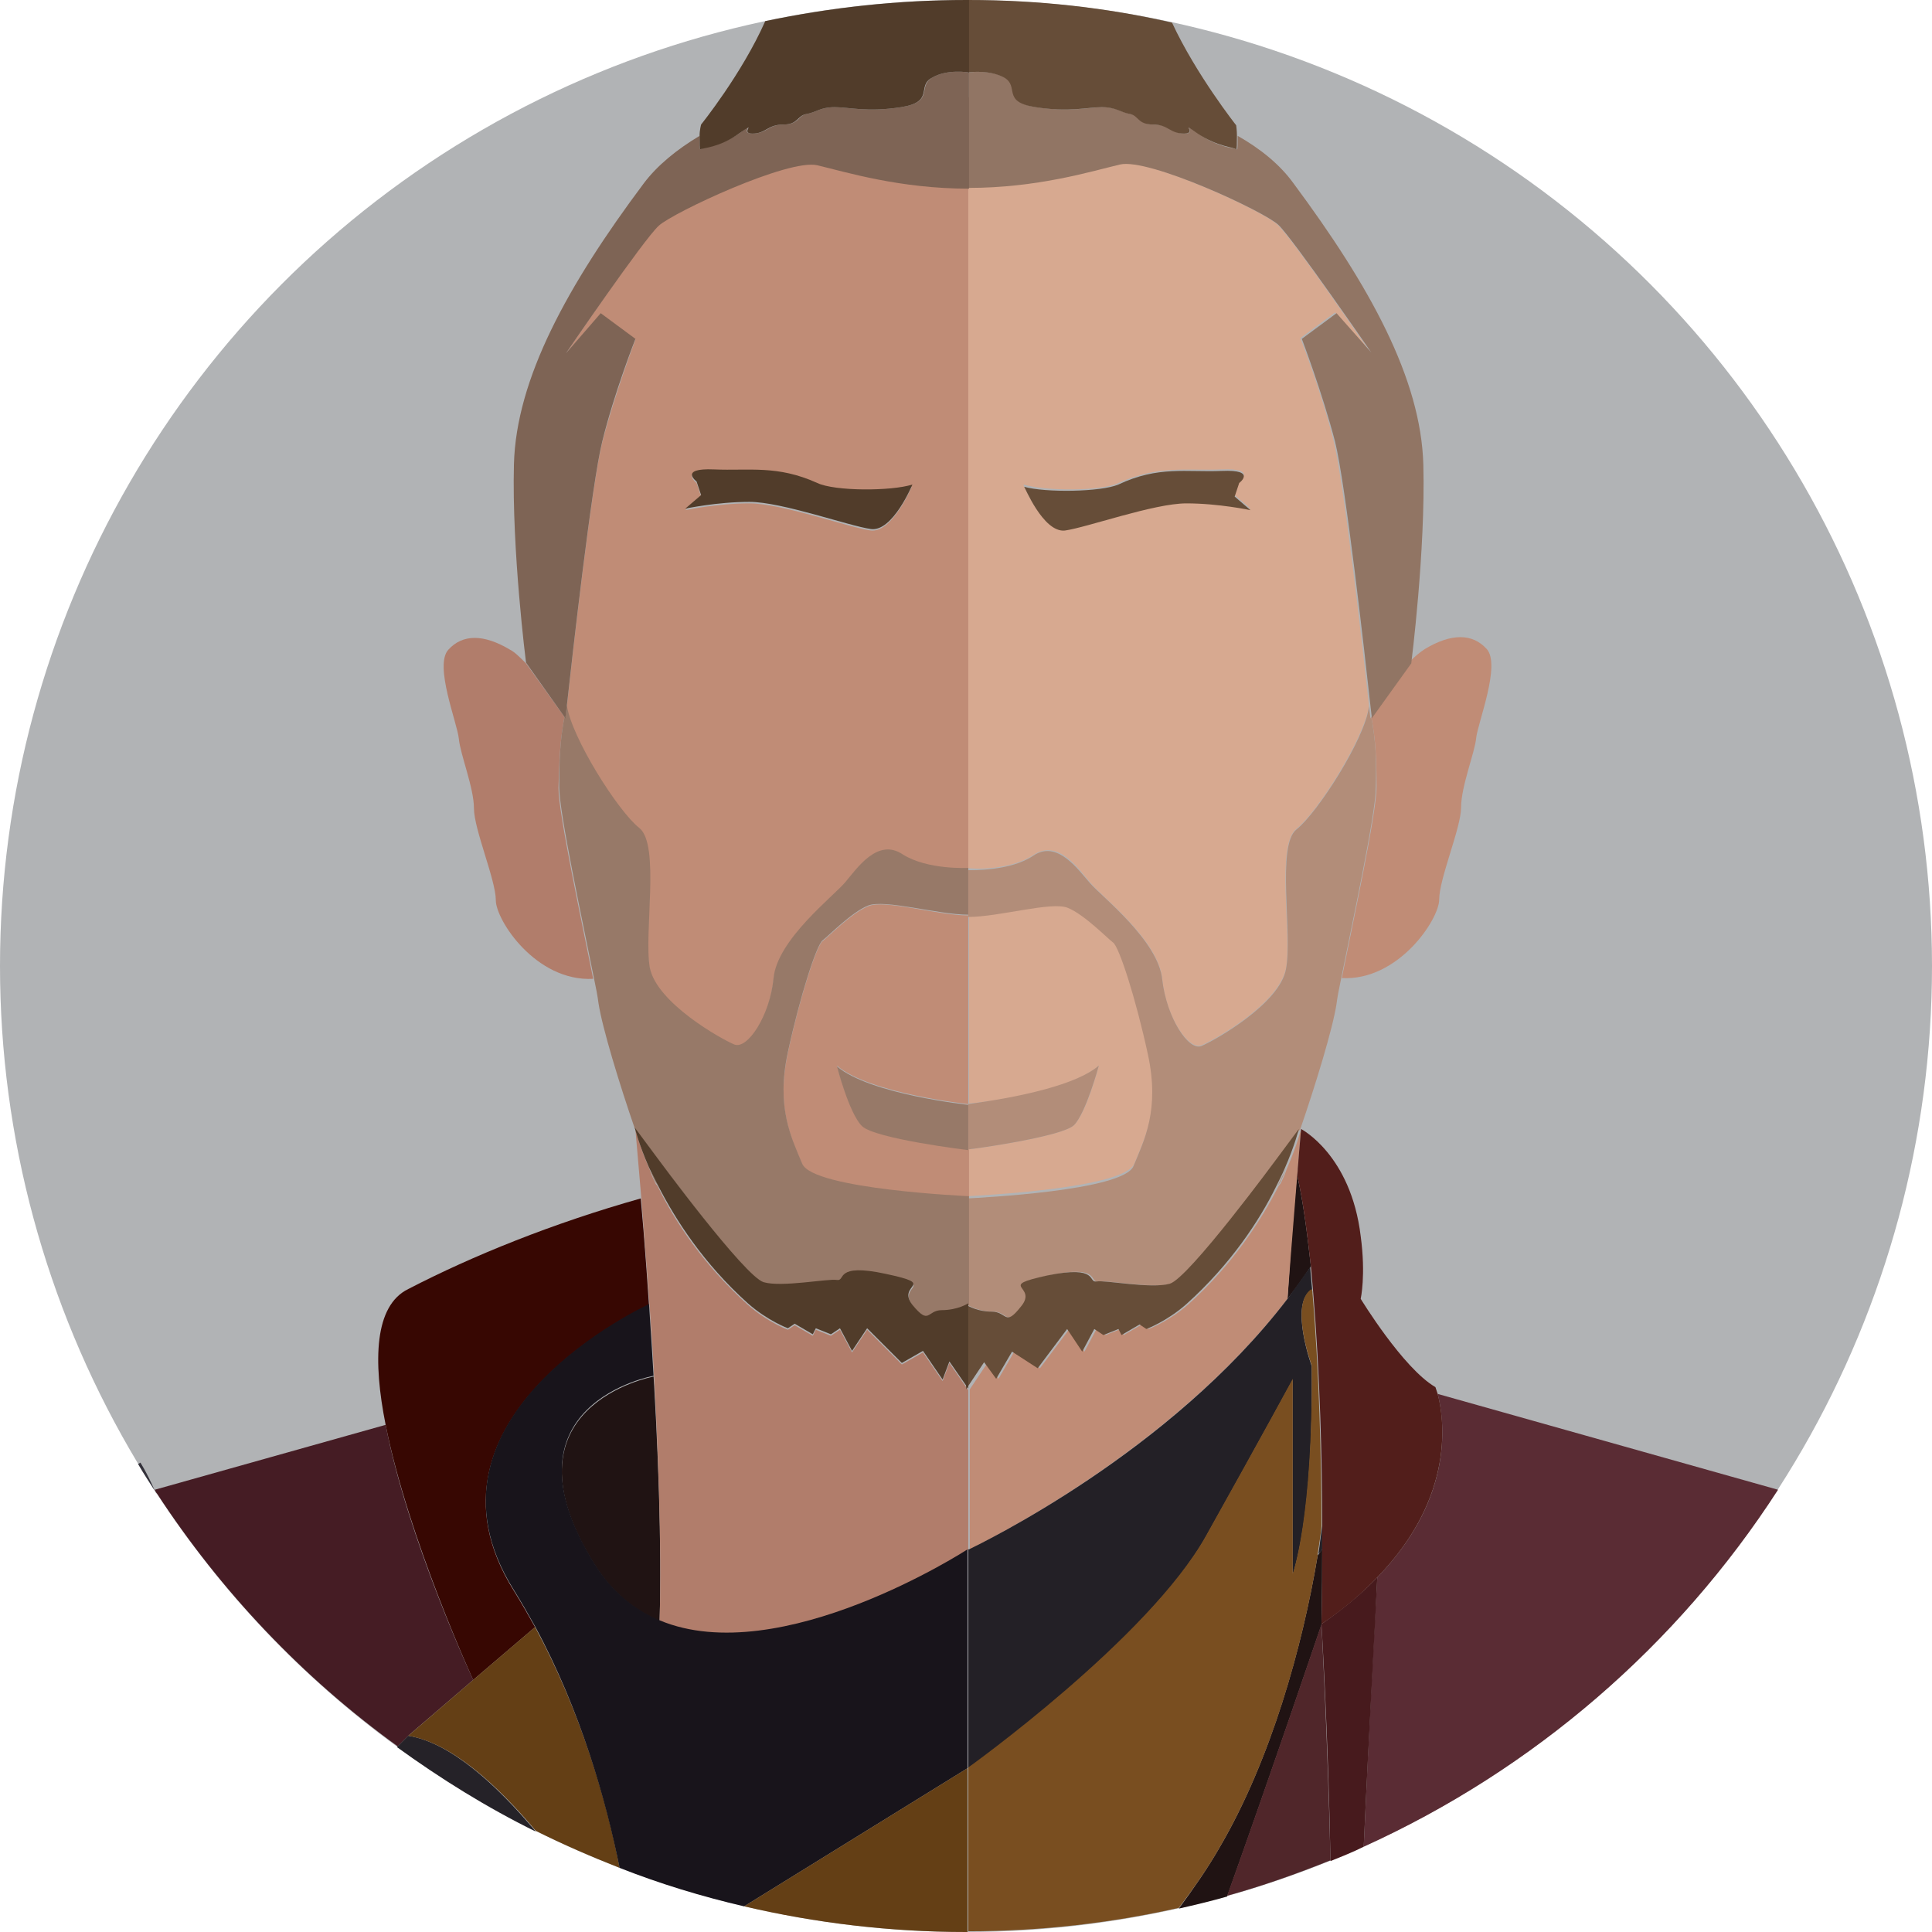 <svg xmlns="http://www.w3.org/2000/svg" width="256" height="256"><circle fill="#B1B3B5" cx="128" cy="128" r="128"/><path fill="#451C24" d="M62.7 222.6s-8.7-18.7-11.6-33.8l-30.6 8.6c.1.2.2.4.3.5 8.5 13 19.3 24.4 31.9 33.5l1.5-1.5 8.5-7.3z"/><path fill="#370702" d="M70.9 215.6c-.9-1.6-1.8-3.2-2.8-4.8C53.6 187.7 86 172.9 86 172.9l.4 6.2c-.5-7.8-1-15-1.5-20.3-11.7 3.3-22.3 7.6-30.8 12-4.5 2.2-4.7 9.5-3 18 3 15.1 11.6 33.8 11.6 33.8l8.2-7z"/><path fill="#201313" d="M86.4 179.1l.2 3.3s-21.1 3.9-7.7 25.1c2.3 3.6 5.2 5.9 8.5 7.3.3-10-.2-23.5-1-35.7z"/><path fill="#252228" d="M54.1 230l-1.5 1.5c5.8 4.2 11.9 8 18.4 11.2-5.2-6.2-11.3-11.8-16.9-12.7z"/><path fill="#643F15" d="M70.9 215.6l-8.2 7-8.6 7.4c5.6.9 11.7 6.4 16.9 12.6 3.6 1.8 7.3 3.4 11.1 4.9-1.7-8.8-5.1-20.6-11.2-31.9z"/><path fill="#5A2C34" d="M182.5 209c-.3 4.8-1.1 20.1-1.8 35.7 22.5-10.2 41.6-26.7 54.9-47.3l-45.1-12.7c.8 3.1 2.5 13.5-8 24.3z"/><path fill="#471A1D" d="M175.1 215.2s.9 14.5 1.2 31.4c1.5-.6 3-1.2 4.4-1.9.7-15.5 1.6-30.9 1.8-35.7-2 2.1-4.5 4.2-7.4 6.2z"/><path fill="#201313" d="M170.6 172.1c1.1-1.4 2.1-2.8 3.1-4.3-.5-4.4-1-8.5-1.8-12l.2-2.7c-.4 3.9-1 10.9-1.5 19z"/><path fill="#C08C76" d="M170.6 172.1c.6-8.1 1.2-15.1 1.5-19 .2-2.2.3-3.5.3-3.5s-.5 2.1-1.9 5.3c-.3.9-.6 1.5-.8 1.9-.1.1-.2.3-.3.4-2.3 4.5-6 10.3-11.9 15.6-2.6 2.3-5.3 3.3-5.3 3.3l-.9-.6-2.4 1.4-.4-.8-2 .8-1.2-.8-1.6 3-2-3-3.9 5.2-3.4-2.2-2.1 3.6-1.4-2.2-2.4 3.6v21.2c1.5-.8 26.5-12.9 42.1-33.2z"/><path fill="#B17D6B" d="M84.2 149.6zm3.2 65.2c16.1 6.7 40.8-9.4 40.8-9.4h.1v-21.2l-2.5-3.6-.9 2.4-2.6-3.8-2.8 1.6-4.6-4.6-2 3-1.6-3-1.2.8-2-.8-.4.8-2.4-1.4-.9.6s-2.7-1-5.3-3.3c-5.9-5.3-9.7-11.1-11.9-15.6-.1-.2-.2-.3-.3-.4-.2-.4-.5-1-.8-1.9-1.4-3.2-1.9-5.3-1.9-5.3s.3 3.6.8 9.3c.4 5.3 1 12.5 1.5 20.3.7 12 1.2 25.5.9 35.5z"/><path fill="#C08C76" d="M181.7 95c.6 3 .7 5.9.7 9.3 0 3.4-3.1 17.8-4.6 25.3 7.5.4 12.9-7.8 12.9-10.4 0-2.8 2.9-9.5 2.9-12.2 0-2.8 1.8-7.2 2-9.2s3.3-9.7 1.4-11.8-4.7-2.1-8.2 0c-.6.4-1.4 1-2.1 1.8l-5 7.2z"/><path fill="#D7A990" d="M136.9 113.3c3.3-2.2 6 1.8 7.6 3.7s9 7.6 9.5 12.7 3.5 9.5 5.2 8.8 10.3-5.5 11.2-10.2c.8-4.6-1.4-16.3 1.4-18.5s9-12 9.6-16.3c-.7-6.4-3.3-29.5-4.7-35.1-1.6-6.5-4.4-13.6-4.4-13.6l4.6-3.4 4.6 5.2s-10.3-15.1-12.3-16.9-17.2-8.9-21-8c-3.8.9-10.8 3.1-20.1 3.1V115c.9.2 5.8.3 8.8-1.7zM148.2 64c5.3-2.4 9-1.6 13.7-1.8 4.7-.2 2.3 1.6 2.3 1.6l-.6 1.8 2.1 1.8s-4.2-.9-8.5-.9-13.2 3.2-16.1 3.6-5.5-5.9-5.5-5.9c2.9.9 10.3.9 12.6-.2z"/><path fill="#D7A990" d="M145.6 141.2s-1.6 6.2-3.3 7.9c-1.6 1.5-12.9 3.1-14 3.2v6.2c1.4-.1 20.6-1 22-4.3 1.4-3.4 3.5-7.4 1.9-14.8s-3.8-14.2-4.6-14.8-3.8-3.7-6-4.6c-2.2-.9-9.2 1.2-13.2 1.2v25c1 0 13.1-1.4 17.2-5z"/><path fill="#B28D79" d="M172.4 149.6zm-2.8 7.1c.2-.4.5-1 .8-1.9-.3.7-.7 1.5-1.1 2.3.1-.1.2-.3.3-.4zM181.7 95l-.1.2s-.1-.6-.2-1.6c-.5 4.3-6.9 14.2-9.6 16.3s-.5 13.9-1.4 18.5c-.8 4.6-9.5 9.5-11.2 10.2s-4.6-3.7-5.2-8.8c-.5-5.1-7.9-10.9-9.5-12.7s-4.4-5.9-7.6-3.7c-3 2-7.9 1.9-8.6 1.9v6.2c4.1 0 11.1-2.1 13.2-1.2 2.2.9 5.2 4 6 4.6s3 7.4 4.6 14.8-.5 11.4-1.9 14.8c-1.3 3.3-20.5 4.2-22 4.3v14.1c.3.2 1.6.9 3.4.9 2 0 1.6 2.1 3.9-.7 2.2-2.8-3.5-2.6 3.5-4.1 6.9-1.5 5.3 1 6.5.8 1.2-.2 7.3 1 9.7.3 2.5-.7 14.2-16.6 14.2-16.6l2.9-3.9c2-5.8 4.3-13.3 4.8-16.6.1-.8.3-1.9.6-3.3 1.5-7.5 4.6-21.9 4.6-25.3.1-3.5 0-6.3-.6-9.4z"/><path fill="#B28D79" d="M128.3 152.3c1.1-.1 12.4-1.7 14-3.2 1.6-1.6 3.3-7.9 3.3-7.9-4.1 3.5-16.2 4.9-17.3 5.1v6z"/><path fill="#917564" d="M128.3 12.9v12c9.2 0 16.3-2.2 20.1-3.1 3.8-.9 19.1 6.2 21 8s12.3 16.9 12.3 16.9l-4.6-5.2-4.6 3.4s2.7 7.1 4.4 13.6c1.4 5.6 4 28.7 4.7 35.1.1 1 .2 1.6.2 1.6l.1-.2 5.1-7.1s1.9-14.9 1.6-26.3c-.3-11.4-7.1-23.7-17.2-37.3-1.8-2.5-4.4-4.6-7.4-6.3 0 .9 0 1.9-.1 1.8-.2-.2-2.5-.2-5.1-2.1-2.7-1.8 0 0-1.8 0s-2-1.2-4.1-1.2c-2 0-1.8-1.2-3.1-1.4-1.2-.2-1.8-.9-3.7-.9s-4.3.7-8.8 0c-4.5-.7-2-2.8-4.1-3.9-1.8-1-4.3-.8-4.8-.7v3.3z"/><path fill="#664D38" d="M141.1 70.3c2.9-.4 11.8-3.6 16.1-3.6 4.3 0 8.5.9 8.5.9l-2.1-1.8.6-1.8s2.4-1.8-2.3-1.6c-4.7.2-8.4-.7-13.7 1.8-2.3 1-9.7 1.1-12.5.3 0-.2 2.5 6.1 5.4 5.8zM132 182.7l2.1-3.6 3.4 2.2 3.9-5.2 2 3 1.6-3 1.2.8 2-.8.4.8 2.4-1.4.9.6s2.7-1 5.3-3.3c5.9-5.3 9.7-11.1 11.9-15.6.4-.8.8-1.6 1.1-2.3 1.4-3.2 1.9-5.3 1.9-5.3l-2.9 3.9s-11.7 15.9-14.2 16.6c-2.5.7-8.5-.5-9.7-.3-1.2.2.4-2.2-6.5-.8-6.9 1.5-1.2 1.3-3.5 4.1-2.2 2.8-1.8.7-3.9.7-1.8 0-3-.7-3.4-.9v11.2l2.4-3.6 1.6 2.2zM128.3 9.6c.5-.1 3-.3 4.8.7 2 1.2-.4 3.2 4.1 3.9 4.5.7 6.9 0 8.8 0s2.5.7 3.7.9c1.2.2 1 1.4 3.1 1.4 2 0 2.2 1.2 4.1 1.2s-.8-1.8 1.8 0c2.7 1.8 4.9 1.8 5.1 2.1.1.1.1-.9.1-1.8 0-.7-.1-1.4-.1-1.4s-5.3-6.7-8.5-13.6c-8.7-2-17.7-3-27-3v9.6z"/><path fill="#B17D6B" d="M74.8 95l-5.1-7.1c-.8-.8-1.5-1.5-2.1-1.8-3.5-2.1-6.3-2.1-8.2 0s1.2 9.7 1.4 11.8 2 6.5 2 9.2c0 2.8 2.9 9.5 2.9 12.2 0 2.6 5.3 10.8 12.9 10.4-1.5-7.5-4.6-21.9-4.6-25.3.1-3.5.2-6.3.8-9.4z"/><path fill="#C08C76" d="M108.2 21.8c-3.8-.9-19.1 6.2-21 8S75 46.8 75 46.8l4.6-5.2 4.6 3.4s-2.7 7.1-4.4 13.6c-1.4 5.6-4 28.7-4.7 35.1.5 4.3 6.9 14.2 9.6 16.3s.5 13.9 1.4 18.5c.8 4.6 9.5 9.5 11.2 10.2s4.6-3.7 5.2-8.8c.5-5.1 7.9-10.9 9.5-12.7s4.4-5.9 7.6-3.7c3.3 2.2 8.7 1.8 8.7 1.8V24.9c-9.2 0-16.3-2.2-20.1-3.1zm7.2 48.5c-2.9-.4-11.8-3.6-16.1-3.6-4.3 0-8.5.9-8.5.9l2.1-1.8-.6-1.8s-2.4-1.8 2.3-1.6c4.7.2 8.4-.7 13.7 1.8 2.3 1 9.7 1.1 12.5.3.1-.2-2.5 6.1-5.4 5.8z"/><path fill="#C08C76" d="M128.3 152.3s-12.5-1.6-14.1-3.2-3.3-7.9-3.3-7.9c4.3 3.7 17.4 5.1 17.4 5.1v-25c-4.1 0-11.2-2.2-13.3-1.2-2.2.9-5.2 4-6 4.6s-3 7.4-4.6 14.8c-1.6 7.4.5 11.4 1.9 14.8 1.4 3.4 22.1 4.3 22.1 4.3v-6.3z"/><path fill="#977968" d="M86.9 156.7c.1.1.2.3.3.4-.4-.8-.8-1.6-1.1-2.3.3.9.6 1.6.8 1.9zm.2-3.2s11.7 15.9 14.2 16.6c2.5.7 8.5-.5 9.7-.3 1.2.2-.4-2.2 6.5-.8 6.9 1.5 1.2 1.3 3.5 4.1 2.2 2.8 1.8.7 3.9.7 2 0 3.5-.9 3.5-.9v-14.4s-20.7-.9-22.1-4.3c-1.4-3.4-3.5-7.4-1.9-14.8s3.8-14.2 4.6-14.8 3.8-3.7 6-4.6c2.2-.9 9.3 1.2 13.3 1.2V115s-5.4.3-8.7-1.8c-3.3-2.2-6 1.8-7.6 3.7s-9 7.6-9.5 12.7-3.5 9.5-5.2 8.8-10.3-5.5-11.2-10.2c-.8-4.6 1.4-16.3-1.4-18.5s-9-12-9.6-16.3c-.1 1-.2 1.6-.2 1.6h-.1c-.6 3-.7 5.9-.7 9.3 0 3.4 3.1 17.8 4.6 25.3.3 1.4.5 2.5.6 3.3.5 3.3 2.8 10.8 4.8 16.6l3 4z"/><path fill="#977968" d="M128.3 149.6v-3.2s-13.1-1.4-17.4-5.1c0 0 1.6 6.2 3.3 7.9s14.1 3.2 14.1 3.2v-2.8z"/><path fill="#7E6455" d="M74.8 95l.1.2s.1-.6.2-1.6c.7-6.4 3.3-29.5 4.7-35.1 1.6-6.5 4.4-13.6 4.4-13.6l-4.6-3.4-4.6 5.3s10.3-15.1 12.3-16.9 17.2-8.9 21-8c3.8.9 10.9 3.1 20.1 3.1V9.6s-2.9-.5-4.9.7c-2 1.2.4 3.2-4.1 3.9-4.5.7-6.9 0-8.8 0s-2.5.7-3.7.9c-1.2.2-1 1.4-3.1 1.4-2 0-2.2 1.2-4.1 1.2s.8-1.8-1.8 0c-2.7 1.8-4.9 1.8-5.1 2.1-.1.1-.1-.9-.1-1.8-3 1.8-5.6 3.9-7.4 6.3-10.1 13.5-16.9 25.9-17.2 37.2-.3 11.4 1.6 26.3 1.6 26.3l5.1 7.2z"/><path fill="#513C2A" d="M108.3 64c-5.3-2.4-9-1.6-13.7-1.8-4.7-.2-2.3 1.6-2.3 1.6l.6 1.8-2.1 1.8s4.2-.9 8.5-.9 13.2 3.2 16.1 3.6 5.5-5.9 5.5-5.9c-2.8.9-10.3.9-12.6-.2zm-21.1 93.1c2.3 4.5 6 10.3 11.9 15.6 2.6 2.3 5.3 3.3 5.3 3.3l.9-.6 2.4 1.4.4-.8 2 .8 1.2-.8 1.6 3 2-3 4.6 4.6 2.8-1.6 2.6 3.8.9-2.4 2.5 3.6v-11.3s-1.4.9-3.5.9c-2 0-1.6 2.1-3.9-.7-2.2-2.8 3.5-2.6-3.5-4.1-6.9-1.5-5.3 1-6.5.8-1.2-.2-7.3 1-9.7.3-2.5-.7-14.2-16.6-14.2-16.6l-2.9-3.9s.5 2.1 1.9 5.3l1.2 2.4zM92.7 18c0 .9 0 1.9.1 1.8.2-.2 2.5-.2 5.1-2.1 2.7-1.8 0 0 1.8 0s2-1.2 4.1-1.2c2 0 1.8-1.2 3.1-1.4 1.2-.2 1.8-.9 3.7-.9s4.3.7 8.8 0c4.5-.7 2-2.8 4.1-3.9 2-1.2 4.9-.7 4.9-.7V0h-.3c-9.2 0-18.1 1-26.7 2.8-3.1 7-8.5 13.7-8.5 13.7s-.2.7-.2 1.5z"/><path fill="#232026" d="M175.2 202.2c-.2 1.2-.3 2.4-.5 3.7.2-.2.4-.4.5-.6v-3.1zm-4.6-30.1c-15.6 20.4-40.6 32.4-42.2 33.2h-.1v29s23.9-17.1 31.5-30.7c7.6-13.6 11.5-20.8 11.5-20.8v25.8s2.8-7.5 2.5-27.6c0 0-3-8.3 0-10.1 0 0 0 .1.1.4-.1-1.1-.2-2.3-.3-3.4l-3 4.2z"/><path fill="#201313" d="M175.2 205.3l-.6.8c-2 12-6.2 27.1-13 38.7-1.6 2.8-3.5 5.5-5.4 8.1 2.2-.5 4.3-1 6.4-1.6 5.8-16.2 12.5-36 12.5-36s.1-4 .1-10zm-.1 9.9z"/><path fill="#794E20" d="M161.6 244.8c6.8-11.6 11-26.6 13-38.7v-.2c.2-1.3.4-2.5.5-3.7 0-8.7-.3-20.4-1.2-31 0-.2-.1-.4-.1-.4-3 1.9 0 10.1 0 10.1.2 20.1-2.5 27.6-2.5 27.6v-25.8s-3.9 7.2-11.5 20.8c-7.6 13.6-31.5 30.7-31.5 30.7v21.7c9.6 0 19-1.1 27.9-3.1 1.9-2.5 3.8-5.2 5.4-8z"/><path fill="#521E1B" d="M172.4 149.6l-.3 3.5-.2 2.7c.8 3.5 1.3 7.6 1.8 12 .1 1.1.2 2.3.3 3.4.9 10.7 1.2 22.4 1.2 31v3.1c0 6-.1 9.9-.1 9.9 3-2 5.4-4.1 7.4-6.2 10.5-10.8 8.8-21.3 8-24.3l-.3-.9c-4.3-2.5-9.9-11.7-9.9-11.7s.7-3.1 0-8.3c-1.3-10.8-7.9-14.2-7.9-14.2z"/><path fill="#50262A" d="M175.1 215.2s-6.7 19.8-12.5 36c4.7-1.3 9.2-2.9 13.7-4.7-.4-16.8-1.2-31.3-1.2-31.3z"/><path fill="#33313A" d="M18.6 193.8c-.1.1-.2.1-.3.2.8 1.4 1.7 2.7 2.5 4-.1-.2-.2-.4-.3-.5-1.1-2.5-1.9-3.7-1.9-3.7z"/><path fill="#18141B" d="M128.2 234.3v-29s-24.8 16.1-40.8 9.4c-3.3-1.4-6.2-3.7-8.5-7.3-13.4-21.3 7.7-25.1 7.7-25.1l-.2-3.3-.4-6.2s-32.4 14.8-17.9 37.9c1 1.6 1.9 3.2 2.8 4.8 6.1 11.3 9.4 23.1 11.2 32 5.3 2.1 10.9 3.8 16.5 5.1l29.6-18.3z"/><path fill="#643F15" d="M128.2 244.8v-10.5l-29.6 18.3c9.4 2.2 19.3 3.4 29.4 3.4h.2v-11.2z"/></svg>